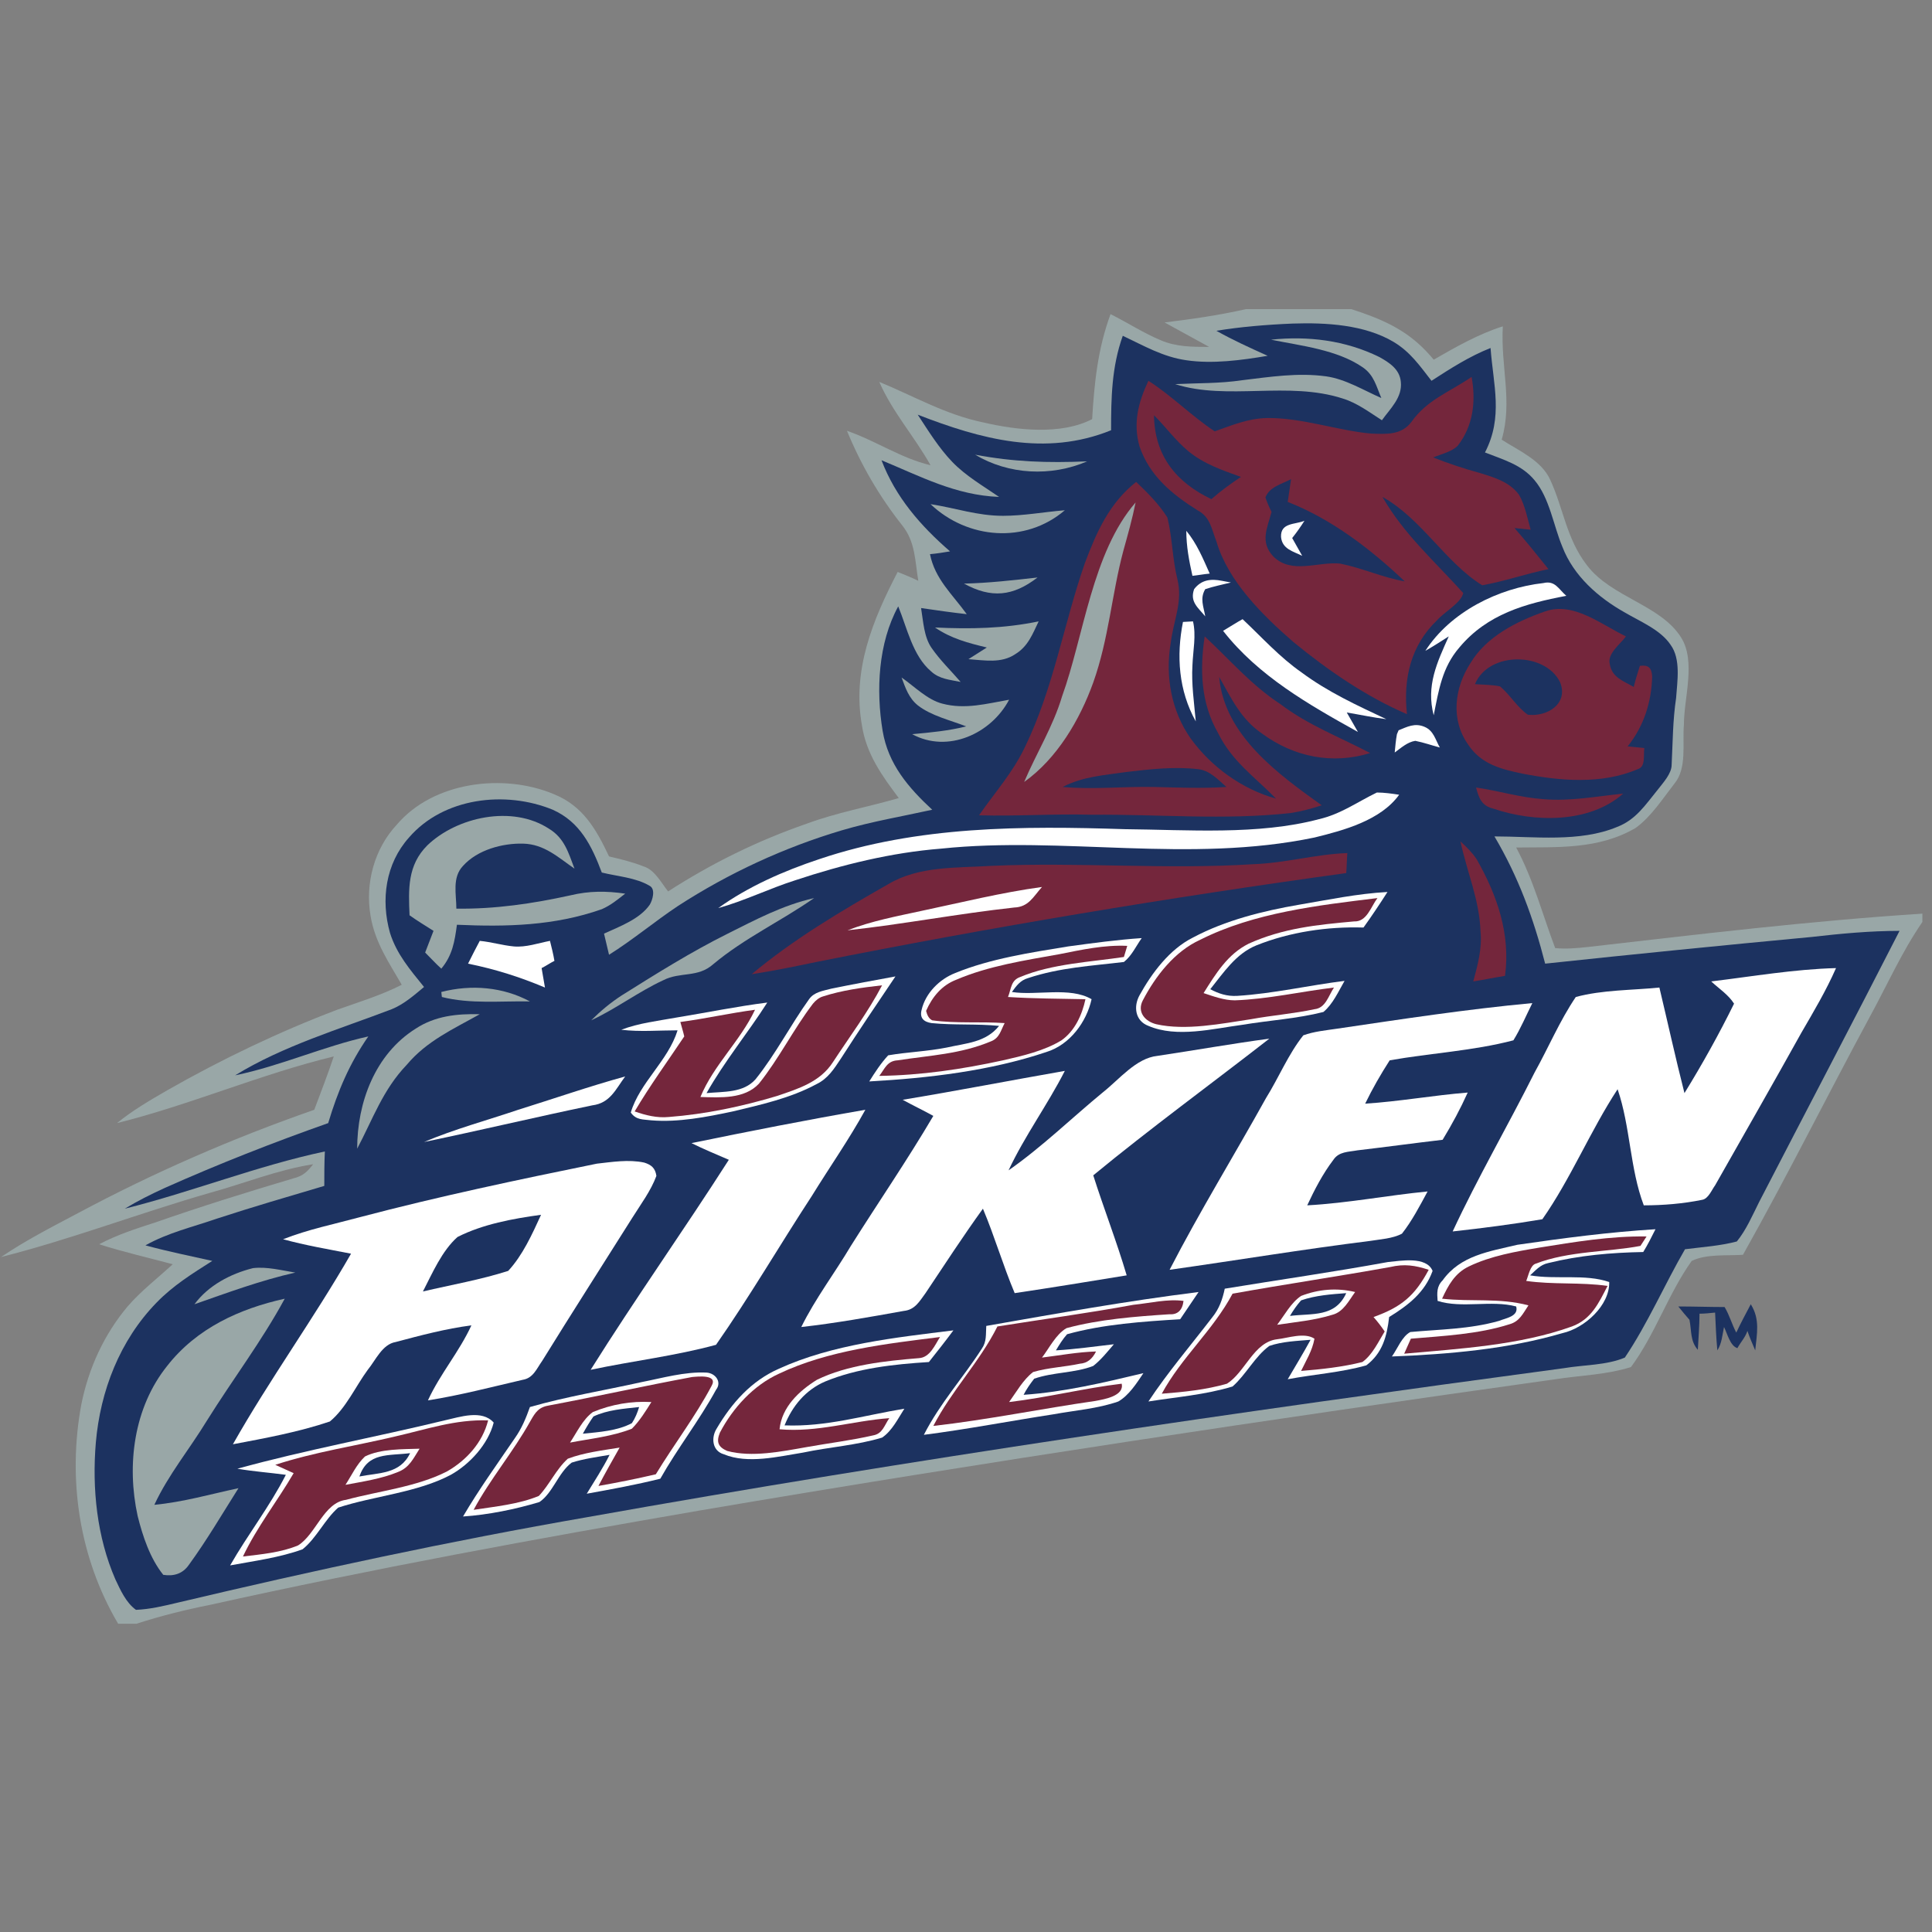 <?xml version="1.0" encoding="UTF-8"?>
<svg width="200px" height="200px" viewBox="0 0 200 200" version="1.1" xmlns="http://www.w3.org/2000/svg" xmlns:xlink="http://www.w3.org/1999/xlink">
    <rect x="0" y="0" width="200" height="200" fill="#808080" stroke="none"/>
    <!-- Generator: Sketch 51.3 (57544) - http://www.bohemiancoding.com/sketch -->
    <title>sc-aiken</title>
    <desc>Created with Sketch.</desc>
    <defs></defs>
    <g id="sc-aiken" stroke="none" stroke-width="1" fill="none" fill-rule="evenodd">
        <g id="sc-aiken_BGL" transform="translate(0, 32)">
            <g id="sc-aiken">
                <path d="M128.978,0 L139.88,0 L140.399,0.173 L140.919,0.345 C144.033,1.438 146.283,2.646 148.417,5.234 C150.725,3.911 153.032,2.588 155.57,1.783 C155.339,6.039 156.608,9.491 155.455,13.517 C157.243,14.667 159.55,15.645 160.473,17.658 C161.857,20.649 162.146,23.755 164.28,26.516 C166.818,29.852 171.894,30.6 174.028,33.993 C175.586,36.467 174.317,40.263 174.317,43.024 C174.144,44.979 174.663,47.51 173.336,49.121 C172.125,50.674 170.914,52.572 169.298,53.722 C165.434,55.965 161.223,55.678 156.954,55.735 C158.743,59.071 159.665,62.637 160.992,66.146 C162.146,66.261 163.299,66.146 164.395,66.031 C175.932,64.708 187.411,63.328 199.005,62.58 L199.005,63.443 C196.871,66.549 195.371,69.942 193.583,73.221 C189.141,81.446 184.988,89.786 180.431,97.896 C178.758,98.011 176.682,97.781 175.124,98.529 C172.702,101.922 171.317,106.179 168.837,109.515 C166.299,110.32 163.588,110.378 160.992,110.78 C131.459,114.922 101.925,119.351 72.507,124.355 C55.491,127.288 38.59,130.394 21.746,134.133 C19.151,134.65 16.613,135.283 14.132,136.088 L12.229,136.088 C8.191,129.244 6.98,121.134 8.422,113.369 C9.172,109.63 10.787,106.121 13.209,103.245 C14.594,101.635 16.324,100.312 17.882,98.874 C15.344,98.184 12.748,97.609 10.268,96.803 C12.113,95.826 14.075,95.193 16.036,94.56 C20.823,92.892 25.611,91.397 30.456,89.959 C31.379,89.729 31.841,89.268 32.418,88.521 C28.726,89.096 25.207,90.534 21.631,91.512 C14.421,93.582 7.383,96.286 0.115,98.126 C2.653,96.401 5.364,95.02 8.076,93.582 C15.92,89.383 24.111,85.817 32.533,82.884 C33.225,81.043 33.917,79.26 34.552,77.362 C26.938,79.203 19.727,82.366 12.113,84.264 C13.728,82.941 15.517,81.906 17.305,80.871 C22.958,77.65 28.841,74.831 34.898,72.531 C37.148,71.725 39.455,71.035 41.589,69.942 C40.262,67.642 38.82,65.571 38.359,62.81 C37.782,59.416 38.763,55.85 41.07,53.377 C44.877,48.891 52.145,48.028 57.337,50.213 C60.336,51.421 61.72,53.837 63.047,56.656 C64.258,56.943 65.47,57.231 66.623,57.691 C67.777,58.036 68.469,59.416 69.161,60.279 C73.718,57.346 78.391,55.045 83.524,53.262 C86.639,52.112 89.869,51.536 93.042,50.616 C91.312,48.315 89.696,46.072 89.235,43.139 C88.197,37.387 90.331,32.21 92.927,27.206 C93.619,27.494 94.369,27.781 95.061,28.126 C94.715,26.056 94.773,24.1 93.388,22.375 C91.023,19.384 89.12,16.105 87.678,12.597 C90.677,13.632 93.215,15.415 96.33,16.163 C94.657,13.172 92.408,10.698 91.023,7.535 C94.657,9.03 97.887,10.928 101.81,11.734 C105.271,12.539 109.828,13.057 113.058,11.389 C113.289,7.592 113.635,4.141 114.961,0.518 C116.692,1.38 118.365,2.473 120.153,3.221 C121.768,3.911 123.383,3.911 125.171,3.911 C123.614,3.048 122.114,2.243 120.557,1.38 C123.383,1.035 126.21,0.633 128.978,0 Z" id="Shape" fill="#99A7A7" fill-rule="nonzero"></path>
                <path d="M133.824,1.495 C137.285,1.38 141.265,1.611 144.264,3.394 C145.995,4.429 146.975,5.867 148.187,7.42 C150.148,6.154 152.109,4.889 154.301,4.026 C154.589,7.88 155.628,11.159 153.724,14.84 C155.628,15.587 157.531,16.105 158.858,17.716 C160.415,19.556 160.819,22.432 161.742,24.618 C162.896,27.609 165.434,29.852 168.202,31.405 C169.76,32.325 171.894,33.188 172.932,34.741 C174.028,36.237 173.625,38.537 173.509,40.263 C173.163,42.564 173.163,44.864 173.048,47.165 C173.048,48.085 172.183,49.006 171.606,49.753 C170.337,51.306 169.356,52.859 167.395,53.607 C163.53,55.218 158.8,54.585 154.705,54.585 C157.185,58.784 158.743,63.04 159.954,67.757 C169.125,66.779 178.355,65.858 187.526,64.996 C190.526,64.651 193.583,64.363 196.64,64.363 C191.852,73.738 186.949,83.056 182.104,92.432 C181.412,93.812 180.777,95.308 179.797,96.516 C178.066,96.976 176.22,97.091 174.432,97.321 C172.298,101.002 170.567,105.028 168.202,108.537 C166.299,109.342 163.934,109.285 161.915,109.63 C128.113,114.174 94.369,119.063 60.855,125.045 C46.608,127.518 32.475,130.567 18.401,133.903 C16.959,134.248 15.517,134.593 14.075,134.65 C13.036,133.903 12.459,132.58 11.94,131.487 C10.037,127.115 9.518,122.111 9.921,117.337 C10.383,111.988 12.402,106.754 16.209,102.843 C17.939,101.06 19.9,99.852 21.977,98.529 C19.67,98.011 17.362,97.551 15.055,96.918 C17.42,95.595 19.958,95.02 22.439,94.157 C26.13,92.95 29.88,91.857 33.571,90.764 C33.571,89.556 33.571,88.406 33.629,87.198 C26.592,88.693 19.843,91.397 12.921,93.122 C14.248,92.317 15.632,91.627 17.016,90.994 C22.554,88.521 28.264,86.277 33.975,84.264 C34.956,80.986 36.167,78.11 38.128,75.291 C33.456,76.327 29.072,78.34 24.342,79.318 C29.303,76.269 35.129,74.544 40.551,72.473 C41.82,71.955 42.858,71.035 43.896,70.172 C42.454,68.389 41.07,66.779 40.378,64.593 C39.397,61.142 39.916,57.403 42.339,54.7 C45.915,50.559 52.318,49.811 57.221,51.824 C60.048,53.089 61.259,55.563 62.297,58.324 C63.912,58.726 65.816,58.841 67.258,59.704 C67.892,60.049 67.546,61.199 67.258,61.66 C66.22,63.155 64.143,63.903 62.528,64.651 C62.701,65.398 62.874,66.089 63.047,66.836 C65.527,65.283 67.777,63.385 70.2,61.775 C75.449,58.381 81.159,55.735 87.158,53.952 C90.273,53.032 93.388,52.514 96.503,51.824 C94.023,49.523 91.946,47.108 91.369,43.656 C90.677,39.458 90.908,34.569 92.984,30.772 C93.907,33.016 94.484,35.891 96.388,37.502 C97.253,38.307 98.349,38.365 99.445,38.595 C98.407,37.387 97.368,36.409 96.445,35.086 C95.638,33.936 95.58,32.325 95.349,30.945 C96.907,31.175 98.522,31.405 100.079,31.578 C98.58,29.507 96.791,27.954 96.272,25.366 C96.964,25.308 97.657,25.193 98.349,25.078 C95.292,22.432 92.696,19.441 91.254,15.645 C95.292,17.313 98.926,19.269 103.425,19.441 C101.752,18.291 99.964,17.255 98.58,15.818 C97.195,14.38 96.099,12.597 95.003,10.928 C101.521,13.459 108.213,15.3 115.019,12.539 C115.019,9.203 115.077,5.982 116.23,2.761 C118.422,3.796 120.384,4.947 122.806,5.292 C125.517,5.694 128.517,5.292 131.228,4.832 C129.44,4.026 127.652,3.221 125.921,2.243 C128.344,1.841 131.055,1.611 133.824,1.495 Z" id="Shape" fill="#1C3260" fill-rule="nonzero"></path>
                <path d="M142.764,4.947 C143.803,5.522 144.899,6.212 145.014,7.535 C145.187,9.145 143.918,10.296 143.053,11.504 C141.784,10.698 140.515,9.721 139.015,9.26 C133.362,7.42 127.075,9.491 121.653,7.765 C123.96,7.65 126.267,7.707 128.575,7.362 C131.459,7.017 134.343,6.557 137.285,6.96 C139.303,7.247 141.149,8.398 142.995,9.203 C142.476,7.995 142.245,6.845 141.092,6.039 C138.438,4.199 134.689,3.796 131.574,3.164 C135.381,2.761 139.246,3.221 142.764,4.947 Z" id="Shape" fill="#99A7A7" fill-rule="nonzero"></path>
                <path d="M152.34,7.017 C152.801,9.548 152.513,12.079 150.898,14.15 C150.263,14.782 149.167,15.012 148.36,15.357 C149.975,15.99 151.532,16.508 153.205,16.968 C154.705,17.428 156.262,17.888 157.243,19.211 C157.877,20.304 158.108,21.627 158.454,22.835 C157.877,22.777 157.358,22.72 156.781,22.662 C157.993,24.043 159.146,25.481 160.3,26.919 C157.993,27.379 155.743,28.184 153.436,28.587 C149.629,26.228 147.148,21.684 143.111,19.441 C145.36,23.352 148.533,26.113 151.475,29.392 C151.244,30.427 149.513,31.347 148.763,32.21 C146.052,34.799 145.245,38.25 145.649,41.931 C141.38,40.09 137.458,37.387 133.881,34.453 C130.709,31.693 127.132,28.184 125.921,24.043 C125.402,22.72 125.287,21.512 123.96,20.822 C121.307,19.154 118.999,17.255 117.961,14.207 C117.269,11.791 117.846,9.606 118.884,7.42 C121.307,8.973 123.325,11.044 125.748,12.654 C127.536,12.021 129.151,11.331 131.113,11.274 C134.747,11.216 138.554,12.597 141.957,12.884 C143.514,12.942 145.072,13.057 146.11,11.676 C147.725,9.375 150.09,8.57 152.34,7.017 Z" id="Shape" fill="#74263C" fill-rule="nonzero"></path>
                <path d="M119.461,10.986 C120.672,12.194 121.71,13.632 123.037,14.725 C124.652,16.048 126.556,16.68 128.459,17.371 C127.421,18.061 126.383,18.808 125.402,19.671 C121.768,17.946 119.518,15.185 119.461,10.986 Z" id="Shape" fill="#1C3260" fill-rule="nonzero"></path>
                <path d="M100.945,15.07 C104.925,15.818 108.443,15.933 112.539,15.76 C108.789,17.371 104.406,17.14 100.945,15.07 Z" id="Shape" fill="#99A7A7" fill-rule="nonzero"></path>
                <path d="M117.615,17.888 C118.768,18.981 119.98,20.189 120.845,21.569 C121.364,23.64 121.364,25.883 121.883,27.954 C122.46,30.312 121.48,32.21 121.191,34.569 C120.614,38.02 121.249,41.586 123.268,44.462 C125.402,47.395 128.575,49.696 132.093,50.674 C129.901,48.43 127.536,46.82 126.094,43.886 C124.306,40.78 124.191,37.329 124.71,33.878 C127.306,36.294 129.555,38.94 132.555,40.896 C135.439,43.081 138.669,44.289 141.842,45.957 C137.919,47.165 133.939,46.36 130.651,43.944 C128.459,42.449 127.479,40.32 126.21,38.077 C126.729,44.117 132.324,48.143 136.823,51.364 C135.785,51.709 134.689,51.997 133.593,52.169 C126.671,52.917 120.037,52.284 113.058,52.342 C109.135,52.227 105.271,52.514 101.348,52.399 C103.021,49.983 104.809,48.028 106.078,45.382 C109.078,39.227 110.116,32.555 112.308,26.286 C113.519,23.065 114.846,20.074 117.615,17.888 Z" id="Shape" fill="#74263C" fill-rule="nonzero"></path>
                <path d="M133.651,17.601 C133.535,18.406 133.42,19.211 133.304,19.959 C137.861,21.742 141.899,24.848 145.418,28.184 C143.111,27.781 141.034,26.804 138.727,26.343 C136.419,26.113 133.708,27.494 131.805,25.596 C130.42,24.1 131.17,22.72 131.632,20.994 C131.401,20.534 131.17,20.016 130.997,19.499 C131.401,18.406 132.67,18.118 133.651,17.601 Z" id="Shape" fill="#1C3260" fill-rule="nonzero"></path>
                <path d="M96.33,20.189 C98.926,20.592 101.175,21.397 103.829,21.397 C105.963,21.397 108.097,20.994 110.231,20.822 C106.136,24.33 100.137,23.813 96.33,20.189 Z" id="Shape" fill="#99A7A7" fill-rule="nonzero"></path>
                <path d="M117.557,20.016 C117.211,21.742 116.75,23.352 116.288,25.02 C115.077,29.564 114.788,34.108 113.173,38.652 C111.789,42.506 109.424,46.532 106.021,48.948 C107.29,45.957 109.02,43.196 109.943,40.09 C112.193,33.878 113.058,25.193 117.557,20.016 Z" id="Shape" fill="#99A7A7" fill-rule="nonzero"></path>
                <path d="M135.035,21.914 C134.631,22.547 134.227,23.122 133.766,23.698 C134.112,24.33 134.458,24.905 134.804,25.538 C133.881,25.078 132.728,24.848 132.612,23.583 C132.555,22.087 134.054,22.317 135.035,21.914 Z" id="Shape" fill="#FFFFFF" fill-rule="nonzero"></path>
                <path d="M122.806,22.95 C123.902,24.273 124.537,25.826 125.229,27.379 C124.594,27.436 124.018,27.551 123.441,27.609 C123.095,26.056 122.806,24.56 122.806,22.95 Z" id="Shape" fill="#FFFFFF" fill-rule="nonzero"></path>
                <path d="M107.405,27.781 C104.867,29.737 102.617,29.967 99.791,28.414 C102.329,28.357 104.867,28.069 107.405,27.781 Z" id="Shape" fill="#99A7A7" fill-rule="nonzero"></path>
                <path d="M126.498,28.126 C126.786,28.184 127.132,28.241 127.421,28.299 C126.498,28.529 125.633,28.702 124.767,28.989 C124.191,29.967 124.594,30.772 124.767,31.808 C124.018,30.887 123.152,30.312 123.614,28.989 C124.364,28.011 125.344,27.896 126.498,28.126 Z" id="Shape" fill="#FFFFFF" fill-rule="nonzero"></path>
                <path d="M159.781,28.357 C160.992,28.069 161.338,28.989 162.146,29.679 C157.877,30.485 153.955,31.578 151.071,35.029 C149.283,37.099 148.936,39.458 148.417,42.046 C147.61,38.997 148.763,36.582 149.975,33.878 C149.167,34.396 148.36,34.914 147.552,35.374 C150.148,31.347 155.109,28.874 159.781,28.357 Z" id="Shape" fill="#FFFFFF" fill-rule="nonzero"></path>
                <path d="M159.954,31.29 C162.896,30.255 165.78,32.67 168.318,33.878 C167.741,34.684 166.357,35.661 166.645,36.754 C166.876,38.135 168.029,38.48 169.125,39.112 C169.298,38.365 169.529,37.674 169.76,36.927 C170.683,36.812 170.971,37.157 171.029,38.02 C170.971,40.665 170.164,43.196 168.491,45.267 C169.068,45.324 169.645,45.382 170.221,45.439 C170.106,46.13 170.394,47.395 169.529,47.625 C165.78,49.236 161.454,48.833 157.589,48.085 C155.397,47.625 153.32,47.108 151.994,45.094 C150.148,42.506 150.552,39.227 152.224,36.639 C153.839,33.936 156.954,32.325 159.954,31.29 Z" id="Shape" fill="#74263C" fill-rule="nonzero"></path>
                <path d="M107.52,32.325 C106.886,33.648 106.424,34.914 105.098,35.719 C103.656,36.697 101.925,36.352 100.252,36.237 C100.887,35.834 101.521,35.431 102.156,35.029 C100.252,34.569 98.464,34.108 96.791,32.958 C100.483,33.131 103.886,33.073 107.52,32.325 Z" id="Shape" fill="#99A7A7" fill-rule="nonzero"></path>
                <path d="M122.46,32.383 L123.498,32.325 C123.845,33.763 123.498,35.374 123.441,36.869 C123.325,38.825 123.614,40.723 123.787,42.679 C121.999,39.458 121.768,35.891 122.46,32.383 Z" id="Shape" fill="#FFFFFF" fill-rule="nonzero"></path>
                <path d="M128.632,32.095 C130.651,33.993 132.439,36.006 134.747,37.617 C137.458,39.63 140.457,41.011 143.514,42.449 C142.13,42.276 140.803,41.988 139.419,41.758 C139.823,42.449 140.169,43.081 140.572,43.771 C135.496,40.953 130.247,37.962 126.613,33.303 C127.306,32.9 127.998,32.44 128.632,32.095 Z" id="Shape" fill="#FFFFFF" fill-rule="nonzero"></path>
                <path d="M161.511,38.652 C162.377,40.896 160.127,42.218 158.166,41.988 C157.07,41.241 156.32,39.918 155.282,39.055 C154.474,38.882 153.551,38.882 152.686,38.825 C154.128,35.374 160.012,35.489 161.511,38.652 Z" id="Shape" fill="#1C3260" fill-rule="nonzero"></path>
                <path d="M93.33,38.135 C94.657,39.055 95.984,40.435 97.541,40.838 C99.906,41.471 102.156,40.838 104.463,40.435 C102.617,43.944 98.118,46.015 94.426,44.002 C96.33,43.829 98.176,43.656 100.022,43.196 C98.407,42.564 96.388,42.103 95.003,41.011 C94.08,40.263 93.734,39.227 93.33,38.135 Z" id="Shape" fill="#99A7A7" fill-rule="nonzero"></path>
                <path d="M147.494,43.254 C148.417,43.656 148.59,44.577 149.052,45.382 C148.187,45.152 147.379,44.864 146.514,44.692 C145.706,44.807 145.014,45.439 144.38,45.9 C144.437,45.267 144.495,44.634 144.61,44.002 L144.783,43.599 C145.649,43.254 146.456,42.794 147.494,43.254 Z" id="Shape" fill="#FFFFFF" fill-rule="nonzero"></path>
                <path d="M116.634,47.913 C119.057,47.625 121.595,47.338 124.018,47.625 C125.229,47.74 126.094,48.718 126.959,49.466 C124.421,49.638 121.883,49.523 119.403,49.466 C116.23,49.408 113.116,49.753 110.001,49.466 C112.135,48.373 114.269,48.258 116.634,47.913 Z" id="Shape" fill="#1C3260" fill-rule="nonzero"></path>
                <path d="M152.801,49.523 C155.166,49.868 157.358,50.559 159.781,50.731 C162.607,50.961 165.203,50.444 168.029,50.156 C164.511,53.262 158.8,53.147 154.589,51.709 C153.378,51.421 153.09,50.616 152.801,49.523 Z" id="Shape" fill="#74263C" fill-rule="nonzero"></path>
                <path d="M142.534,50.041 C143.284,50.041 144.091,50.156 144.841,50.271 C142.937,52.917 139.13,53.952 136.073,54.7 C123.095,57.403 110.058,54.527 97.426,55.85 C92.292,56.253 87.158,57.518 82.313,59.129 C79.602,59.992 77.064,61.257 74.353,62.005 C77.468,59.762 81.159,58.151 84.793,56.943 C95.003,53.492 105.848,53.492 116.461,53.837 C122.922,53.895 130.247,54.47 136.535,52.802 C138.784,52.284 140.515,51.019 142.534,50.041 Z" id="Shape" fill="#FFFFFF" fill-rule="nonzero"></path>
                <path d="M56.817,53.78 C58.432,54.757 58.836,56.253 59.471,57.921 C57.798,56.771 56.356,55.39 54.164,55.333 C52.03,55.275 49.434,55.965 47.934,57.633 C46.781,58.841 47.242,60.567 47.242,62.062 C51.222,62.12 55.145,61.545 59.067,60.682 C60.971,60.222 62.759,60.222 64.72,60.509 C63.912,61.142 63.22,61.717 62.297,62.12 C57.394,63.845 52.433,63.96 47.3,63.73 C47.069,65.456 46.838,66.894 45.685,68.274 C45.108,67.757 44.589,67.181 44.012,66.606 C44.3,65.858 44.589,65.111 44.877,64.363 C44.07,63.845 43.204,63.328 42.397,62.752 C42.281,60.049 42.166,57.576 44.243,55.505 C47.3,52.572 53.01,51.306 56.817,53.78 Z" id="Shape" fill="#99A7A7" fill-rule="nonzero"></path>
                <path d="M151.186,55.103 C151.821,55.678 152.397,56.253 152.859,56.943 C154.993,60.682 156.378,64.708 155.801,69.022 C154.705,69.195 153.609,69.425 152.513,69.597 C152.974,67.872 153.436,66.204 153.263,64.421 C153.147,61.142 151.878,58.324 151.186,55.103 Z" id="Shape" fill="#74263C" fill-rule="nonzero"></path>
                <path d="M139.477,56.31 C139.419,57.001 139.419,57.691 139.361,58.381 C121.018,60.912 102.675,63.96 84.505,67.584 C82.313,68.044 80.063,68.504 77.814,68.849 C82.14,65.226 87.101,62.292 91.946,59.531 C95.119,57.633 98.983,57.863 102.617,57.633 C111.674,57.231 120.73,58.036 129.728,57.461 C133.074,57.346 136.189,56.425 139.477,56.31 Z" id="Shape" fill="#74263C" fill-rule="nonzero"></path>
                <path d="M107.866,59.819 C106.944,60.854 106.482,61.89 104.982,61.947 C99.214,62.58 93.503,63.673 87.735,64.305 C90.273,63.328 92.754,62.868 95.407,62.292 C99.502,61.43 103.656,60.394 107.866,59.819 Z" id="Shape" fill="#FFFFFF" fill-rule="nonzero"></path>
                <path d="M143.63,60.337 C142.822,61.602 142.015,62.81 141.149,64.018 C137.4,63.903 133.535,64.478 130.074,65.858 C127.94,66.721 126.671,68.677 125.287,70.402 C126.152,70.863 127.017,71.15 128.055,71.093 C131.805,70.863 135.496,70 139.188,69.54 C138.554,70.632 137.977,71.955 136.996,72.761 C134.285,73.451 131.401,73.623 128.632,74.084 C125.575,74.486 121.826,75.464 118.884,74.199 C117.499,73.681 117.326,72.185 117.961,71.035 C119.23,68.734 121.076,66.261 123.498,65.053 C126.844,63.27 130.766,62.292 134.458,61.66 C137.515,61.142 140.515,60.509 143.63,60.337 Z" id="Shape" fill="#FFFFFF" fill-rule="nonzero"></path>
                <path d="M84.274,60.969 C80.813,63.385 77.064,65.111 73.834,67.814 C72.219,69.252 70.43,68.562 68.642,69.482 C66.047,70.69 63.797,72.416 61.201,73.623 C62.182,72.646 63.22,71.783 64.374,71.035 C67.95,68.792 71.526,66.549 75.333,64.651 C78.218,63.213 80.986,61.717 84.274,60.969 Z" id="Shape" fill="#99A7A7" fill-rule="nonzero"></path>
                <path d="M142.591,60.969 C141.899,61.89 141.495,63.443 140.169,63.385 C136.362,63.73 132.843,64.075 129.267,65.686 C127.075,66.779 125.863,68.792 124.594,70.805 C125.633,71.15 126.729,71.553 127.825,71.553 C131.228,71.438 134.747,70.632 138.092,70.23 C137.515,71.093 137.227,72.358 136.073,72.473 C133.939,72.933 131.689,73.106 129.497,73.508 C126.44,73.969 122.749,74.716 119.691,74.026 C118.538,73.738 117.673,72.761 118.307,71.553 C119.634,69.022 121.595,66.491 124.248,65.283 C129.844,62.465 136.477,61.717 142.591,60.969 Z" id="Shape" fill="#74263C" fill-rule="nonzero"></path>
                <path d="M118.192,65.111 C117.615,65.916 117.153,66.951 116.346,67.584 C113,67.987 109.712,68.159 106.424,69.252 C105.617,69.482 105.213,70.057 104.752,70.69 C107.29,71.093 110.751,70.115 113,71.438 C112.481,73.796 110.751,76.154 108.328,76.902 C102.502,78.858 96.157,79.605 89.985,79.95 C90.562,79.03 91.196,78.052 91.946,77.247 C93.965,76.902 95.984,76.844 98.003,76.442 C100.022,75.982 102.041,75.924 103.425,74.199 C101.118,73.969 98.753,74.141 96.445,73.911 C95.638,73.796 95.176,73.393 95.407,72.531 C95.811,70.805 97.253,69.367 98.868,68.734 C102.502,67.239 106.713,66.606 110.578,65.974 C113.116,65.628 115.654,65.283 118.192,65.111 Z" id="Shape" fill="#FFFFFF" fill-rule="nonzero"></path>
                <path d="M49.665,65.398 C50.876,65.513 51.972,65.858 53.183,65.974 C54.452,66.089 55.721,65.628 56.933,65.398 C57.106,66.089 57.279,66.779 57.394,67.469 C56.933,67.699 56.529,67.987 56.067,68.217 C56.183,68.907 56.298,69.54 56.414,70.23 C53.818,69.137 51.28,68.332 48.453,67.757 C48.857,66.951 49.261,66.146 49.665,65.398 Z" id="Shape" fill="#FFFFFF" fill-rule="nonzero"></path>
                <path d="M116.692,65.916 L116.346,67.066 C112.943,67.584 108.905,67.757 105.617,69.137 C104.636,69.482 104.694,70.345 104.348,71.208 C107.001,71.38 109.712,71.38 112.366,71.438 C112.02,73.048 111.27,74.716 109.885,75.694 C108.097,76.787 105.848,77.305 103.829,77.765 C99.618,78.685 95.349,79.318 91.023,79.375 C91.6,78.628 91.831,77.822 92.927,77.765 C96.272,77.247 99.387,77.132 102.56,75.809 C103.483,75.464 103.598,74.659 104.002,73.911 C101.521,73.738 98.983,73.969 96.503,73.623 C96.157,73.451 95.984,73.106 95.868,72.646 C96.503,71.208 97.484,70 98.983,69.425 C102.329,67.987 106.136,67.411 109.655,66.779 C111.962,66.319 114.327,65.801 116.692,65.916 Z" id="Shape" fill="#74263C" fill-rule="nonzero"></path>
                <path d="M190.064,68.217 C189.026,70.575 187.757,72.703 186.488,74.889 C183.546,80.181 180.547,85.415 177.547,90.706 C177.201,91.167 176.855,92.087 176.22,92.202 C174.259,92.604 172.183,92.777 170.164,92.777 C168.722,88.981 168.779,84.609 167.453,80.756 C164.626,85.07 162.607,90.016 159.665,94.215 C156.608,94.733 153.493,95.135 150.379,95.48 C152.974,89.901 156.089,84.552 158.858,79.03 C160.3,76.442 161.454,73.681 163.126,71.208 C165.895,70.46 168.952,70.517 171.779,70.23 C172.644,73.854 173.452,77.535 174.375,81.158 C176.22,78.167 177.951,75.061 179.508,71.898 C178.931,70.978 177.951,70.345 177.143,69.597 C181.412,69.079 185.738,68.332 190.064,68.217 Z" id="Shape" fill="#FFFFFF" fill-rule="nonzero"></path>
                <path d="M92.696,69.079 C90.792,71.898 88.889,74.716 87.043,77.592 C86.351,78.628 85.716,79.663 84.505,80.238 C81.852,81.676 78.737,82.366 75.853,83.056 C73.142,83.632 70.2,84.207 67.431,83.977 C66.566,83.862 65.874,83.977 65.297,83.171 C66.22,80.065 69.161,77.822 70.142,74.659 C68.181,74.659 66.277,74.831 64.316,74.601 C66.104,73.911 68.123,73.681 70.027,73.336 C73.199,72.818 76.256,72.185 79.429,71.783 C77.41,74.946 74.987,77.88 73.142,81.158 C74.93,80.986 76.949,81.158 78.218,79.72 C80.294,77.132 81.852,74.084 83.755,71.438 C84.274,70.69 85.197,70.575 86.062,70.345 C88.312,69.885 90.504,69.482 92.696,69.079 Z" id="Shape" fill="#FFFFFF" fill-rule="nonzero"></path>
                <path d="M54.856,71.668 C51.857,71.61 48.684,71.955 45.742,71.208 L45.685,70.69 C48.799,69.885 52.087,70.172 54.856,71.668 Z" id="Shape" fill="#99A7A7" fill-rule="nonzero"></path>
                <path d="M91.312,70 C89.869,72.761 87.966,75.291 86.235,77.937 C84.909,80.008 82.659,80.698 80.467,81.446 C76.833,82.539 73.026,83.344 69.219,83.632 C68.008,83.747 66.854,83.459 65.7,83.056 C67.258,80.411 69.104,77.88 70.834,75.291 C70.719,74.774 70.546,74.256 70.43,73.796 C73.026,73.451 75.564,72.876 78.16,72.531 C76.602,75.809 73.891,78.225 72.507,81.561 C74.584,81.618 77.064,81.791 78.564,80.181 C80.64,77.592 82.14,74.544 84.159,71.898 C84.447,71.553 84.793,71.265 85.197,71.15 C87.158,70.517 89.235,70.23 91.312,70 Z" id="Shape" fill="#74263C" fill-rule="nonzero"></path>
                <path d="M158.627,71.84 C157.993,73.106 157.416,74.486 156.666,75.694 C152.513,76.787 148.071,77.017 143.86,77.765 C142.937,79.203 142.072,80.698 141.322,82.251 C144.899,82.021 148.36,81.388 151.936,81.101 C151.186,82.769 150.321,84.379 149.34,85.99 C146.398,86.335 143.457,86.738 140.515,87.083 C139.592,87.255 138.611,87.198 138.034,88.061 C136.938,89.498 136.073,91.167 135.323,92.777 C139.534,92.547 143.63,91.742 147.783,91.339 C146.975,92.835 146.168,94.388 145.129,95.71 C144.149,96.228 142.88,96.286 141.842,96.458 C134.92,97.321 127.998,98.471 121.076,99.449 C124.191,93.41 127.767,87.6 131.055,81.676 C132.382,79.548 133.362,77.132 134.92,75.176 C136.016,74.774 137.285,74.659 138.438,74.486 C145.072,73.508 151.821,72.473 158.627,71.84 Z" id="Shape" fill="#FFFFFF" fill-rule="nonzero"></path>
                <path d="M49.665,72.991 C46.896,74.544 44.185,75.752 42.108,78.225 C39.628,80.813 38.59,83.862 36.975,86.91 C36.975,82.136 38.82,77.132 43.031,74.486 C45.05,73.163 47.3,72.933 49.665,72.991 Z" id="Shape" fill="#99A7A7" fill-rule="nonzero"></path>
                <path d="M131.401,75.522 C125.344,80.238 119.115,84.782 113.173,89.671 C114.269,93.122 115.596,96.516 116.634,100.024 C112.769,100.657 108.905,101.29 105.04,101.865 C103.829,98.989 102.963,95.998 101.752,93.122 C99.676,95.998 97.772,98.932 95.811,101.865 C95.176,102.728 94.715,103.59 93.561,103.706 C90.043,104.338 86.524,104.971 82.948,105.374 C84.39,102.44 86.409,99.794 88.081,96.976 C90.908,92.489 93.907,88.118 96.618,83.517 C95.58,82.941 94.484,82.424 93.446,81.849 C99.041,80.928 104.636,79.835 110.231,78.858 C108.443,82.366 106.078,85.587 104.406,89.153 C107.866,86.738 110.924,83.747 114.212,81.043 C115.884,79.72 117.615,77.535 119.807,77.305 C123.671,76.729 127.536,76.039 131.401,75.522 Z" id="Shape" fill="#FFFFFF" fill-rule="nonzero"></path>
                <path d="M64.72,79.433 C63.739,80.756 63.162,82.194 61.317,82.424 C55.491,83.632 49.722,85.012 43.896,86.22 C47.011,84.897 50.415,83.977 53.645,82.884 C57.337,81.734 60.971,80.468 64.72,79.433 Z" id="Shape" fill="#FFFFFF" fill-rule="nonzero"></path>
                <path d="M89.581,82.884 C87.908,85.932 85.889,88.808 84.044,91.799 C80.698,96.918 77.583,102.268 74.122,107.214 C69.911,108.365 65.47,108.882 61.144,109.802 C65.758,102.44 70.777,95.365 75.449,88.061 C74.122,87.485 72.853,86.968 71.584,86.335 C77.468,85.127 83.582,83.919 89.581,82.884 Z" id="Shape" fill="#FFFFFF" fill-rule="nonzero"></path>
                <path d="M66.681,88.348 C67.431,88.578 67.835,88.923 67.95,89.729 C67.373,91.282 66.335,92.662 65.47,94.042 C62.355,98.989 59.182,103.936 56.125,108.882 C55.548,109.687 55.202,110.665 54.106,110.838 C50.876,111.586 47.588,112.448 44.3,112.966 C45.569,110.205 47.53,107.962 48.799,105.201 C46.146,105.546 43.55,106.236 40.955,106.927 C39.57,107.157 38.878,108.825 38.071,109.802 C36.801,111.528 35.821,113.771 34.148,115.152 C30.918,116.245 27.457,116.877 24.111,117.51 C27.918,110.78 32.475,104.511 36.34,97.781 C33.975,97.321 31.61,96.918 29.303,96.286 C31.956,95.25 34.552,94.733 37.321,93.985 C45.396,91.857 53.587,90.131 61.778,88.463 C63.335,88.291 65.066,88.003 66.681,88.348 Z" id="Shape" fill="#FFFFFF" fill-rule="nonzero"></path>
                <path d="M56.01,93.755 C55.087,95.768 54.106,97.954 52.607,99.564 C49.722,100.484 46.723,101.002 43.781,101.692 C44.762,99.794 45.742,97.494 47.357,96.056 C49.953,94.733 53.068,94.157 56.01,93.755 Z" id="Shape" fill="#1C3260" fill-rule="nonzero"></path>
                <path d="M171.375,95.25 C170.971,96.056 170.567,96.861 170.106,97.609 C166.818,97.666 163.472,97.954 160.242,98.759 C159.435,98.932 158.973,99.507 158.396,100.024 C161.05,100.484 164.107,99.852 166.587,100.715 C166.645,103.13 164.049,105.489 161.742,106.006 C156.031,107.674 149.975,108.192 144.091,108.422 C144.668,107.617 145.129,106.351 145.995,105.891 C149.11,105.604 152.109,105.604 155.166,104.741 C155.858,104.453 157.243,104.281 156.954,103.245 C154.359,102.555 151.359,103.475 148.821,102.67 C148.763,101.865 148.706,101.175 149.34,100.542 C151.186,97.954 154.186,97.551 157.07,96.861 C161.8,96.171 166.645,95.538 171.375,95.25 Z" id="Shape" fill="#FFFFFF" fill-rule="nonzero"></path>
                <path d="M170.452,95.998 L169.818,96.976 C166.53,97.609 162.377,97.494 158.973,98.816 C158.396,98.989 158.223,100.082 157.993,100.6 C160.761,101.002 163.588,100.715 166.414,101.117 C165.491,102.9 164.742,104.568 162.723,105.316 C157.3,107.272 151.071,107.617 145.36,108.134 C145.591,107.617 145.822,107.099 146.052,106.581 C149.398,106.294 153.032,106.121 156.262,105.086 C157.3,104.798 157.647,103.993 158.223,103.13 C155.166,102.325 152.34,102.785 149.283,102.44 C149.917,101.06 150.609,99.794 152.051,99.104 C154.301,98.011 156.954,97.551 159.377,97.148 C162.953,96.573 166.703,95.941 170.452,95.998 Z" id="Shape" fill="#74263C" fill-rule="nonzero"></path>
                <path d="M143.687,98.644 C144.956,98.529 147.667,98.011 148.302,99.564 C147.494,101.807 145.764,103.13 143.803,104.338 C143.572,106.351 143.111,108.077 141.438,109.342 C138.784,110.09 136.016,110.263 133.304,110.78 C134.112,109.4 134.92,108.077 135.669,106.696 C134.285,106.812 132.728,106.869 131.401,107.329 C129.901,108.422 128.978,110.32 127.594,111.528 C124.767,112.391 121.768,112.621 118.884,113.081 C120.903,110.033 123.268,107.272 125.517,104.338 C126.21,103.475 126.556,102.498 126.786,101.405 C132.382,100.484 138.034,99.679 143.687,98.644 Z" id="Shape" fill="#FFFFFF" fill-rule="nonzero"></path>
                <path d="M26.188,99.277 C27.63,99.104 29.13,99.507 30.572,99.737 C26.995,100.542 23.592,101.807 20.131,103.015 C21.573,101.06 23.881,99.852 26.188,99.277 Z" id="Shape" fill="#99A7A7" fill-rule="nonzero"></path>
                <path d="M147.898,99.449 C146.456,102.153 145.072,103.303 142.188,104.338 C142.591,104.798 142.995,105.316 143.341,105.834 C142.707,106.869 142.072,108.249 141.034,108.997 C138.957,109.515 136.823,109.745 134.689,109.918 C135.208,108.825 135.843,107.847 136.073,106.581 C135.035,105.891 133.304,106.524 132.209,106.639 C129.786,106.927 128.921,110.033 127.017,111.24 C124.825,111.873 122.518,112.103 120.268,112.276 C122.287,108.537 125.575,105.719 127.594,101.922 C133.016,100.945 138.496,100.139 143.918,99.162 C145.36,98.816 146.514,98.989 147.898,99.449 Z" id="Shape" fill="#74263C" fill-rule="nonzero"></path>
                <path d="M140.284,101.75 C139.65,102.613 139.073,103.821 137.919,104.108 C136.073,104.683 134.112,104.856 132.209,105.143 C132.958,104.166 133.651,102.843 134.689,102.153 C136.477,101.462 138.381,101.29 140.284,101.75 Z" id="Shape" fill="#FFFFFF" fill-rule="nonzero"></path>
                <path d="M124.075,101.75 C123.441,102.67 122.806,103.648 122.172,104.568 C118.365,104.798 114.154,105.086 110.462,106.121 C110.001,106.639 109.655,107.214 109.309,107.789 C111.327,107.674 113.289,107.387 115.308,107.157 C114.615,107.962 113.981,108.767 113.173,109.4 C111.27,110.148 109.02,110.033 107.059,110.723 C106.655,111.24 106.251,111.816 105.963,112.391 C110.174,112.103 114.269,111.125 118.365,110.148 C117.673,111.183 116.865,112.448 115.769,113.081 C113.635,113.829 111.27,114.001 109.078,114.404 C104.579,115.094 100.137,115.957 95.638,116.532 C97.311,113.254 99.676,110.665 101.637,107.617 C102.156,106.869 102.041,106.121 102.098,105.259 C109.309,103.993 116.692,102.67 124.075,101.75 Z" id="Shape" fill="#FFFFFF" fill-rule="nonzero"></path>
                <path d="M139.361,101.865 C138.208,104.396 135.843,103.936 133.535,104.223 C133.881,103.648 134.227,103.13 134.689,102.613 C136.189,102.095 137.804,101.98 139.361,101.865 Z" id="Shape" fill="#1C3260" fill-rule="nonzero"></path>
                <path d="M29.476,102.44 C27.111,106.812 24.054,110.838 21.4,115.094 C19.612,118.028 17.42,120.673 15.978,123.779 C18.978,123.492 21.746,122.687 24.688,122.054 C23.015,124.7 21.4,127.461 19.554,129.991 C18.92,130.912 17.997,131.199 16.901,131.027 C15.517,129.301 14.767,127 14.248,124.93 C13.094,119.638 13.844,113.714 17.305,109.4 C20.362,105.489 24.804,103.475 29.476,102.44 Z" id="Shape" fill="#99A7A7" fill-rule="nonzero"></path>
                <path d="M122.518,102.67 C122.402,103.648 121.883,104.108 121.076,104.051 C117.557,104.281 113.808,104.568 110.404,105.489 C109.309,106.121 108.616,107.559 107.866,108.537 C109.712,108.307 111.558,107.962 113.462,107.904 C113.058,108.71 112.539,109.112 111.789,109.17 C110.174,109.515 108.501,109.572 106.944,110.033 C105.905,110.838 105.213,112.103 104.463,113.139 C108.386,112.678 112.25,111.701 116.115,111.24 C116.403,112.506 114.327,112.851 113.404,113.023 C107.809,113.829 102.214,114.979 96.618,115.612 C98.522,111.931 101.406,108.997 103.252,105.316 C107.924,104.568 112.654,103.936 117.326,103.073 C119.057,102.9 120.845,102.44 122.518,102.67 Z" id="Shape" fill="#74263C" fill-rule="nonzero"></path>
                <path d="M173.74,103.245 C175.355,103.245 176.97,103.303 178.528,103.303 C179.047,104.166 179.278,105.086 179.739,105.949 C180.2,104.971 180.72,103.993 181.239,103.015 C182.219,104.568 181.873,106.064 181.7,107.789 C181.412,107.099 181.123,106.466 180.893,105.776 C180.662,106.466 180.2,106.927 179.854,107.559 C179.104,107.329 178.816,106.064 178.47,105.374 C178.297,106.179 178.239,107.099 177.778,107.789 C177.662,106.524 177.605,105.201 177.547,103.878 C176.97,103.936 176.451,103.993 175.932,103.993 C175.932,105.259 175.817,106.524 175.759,107.732 C174.951,106.812 175.124,105.776 174.894,104.626 C174.548,104.223 174.144,103.763 173.74,103.245 Z" id="Shape" fill="#1C3260" fill-rule="nonzero"></path>
                <path d="M98.695,105.719 C97.887,106.812 97.022,107.904 96.157,108.997 C92.523,109.227 88.774,109.63 85.428,111.01 C83.409,111.873 82.025,113.541 81.217,115.554 C85.543,115.727 89.408,114.519 93.619,113.829 C92.984,114.807 92.35,116.129 91.312,116.82 C88.658,117.625 85.832,117.798 83.121,118.373 C80.583,118.775 77.41,119.581 74.93,118.545 C73.718,118.2 73.603,116.82 74.18,115.899 C75.737,113.254 77.756,110.953 80.64,109.687 C86.178,107.157 92.696,106.466 98.695,105.719 Z" id="Shape" fill="#FFFFFF" fill-rule="nonzero"></path>
                <path d="M97.311,106.409 C96.791,107.214 96.272,108.537 95.119,108.595 C91.658,108.882 87.735,109.285 84.563,110.838 C82.717,111.988 80.929,113.656 80.698,115.957 C84.62,116.302 88.197,115.094 92.061,114.807 C91.542,115.554 91.369,116.417 90.389,116.59 C88.139,117.107 85.774,117.395 83.524,117.798 C80.929,118.258 77.814,118.89 75.276,118.2 C74.353,117.798 74.122,117.28 74.526,116.302 C75.853,113.771 77.987,111.413 80.64,110.205 C85.716,107.789 91.773,107.099 97.311,106.409 Z" id="Shape" fill="#74263C" fill-rule="nonzero"></path>
                <path d="M73.142,110.09 C74.064,110.148 74.757,111.068 74.122,111.873 C72.392,115.037 70.142,117.913 68.354,121.076 C65.816,121.709 63.278,122.169 60.74,122.629 C61.547,121.306 62.413,119.983 63.105,118.603 C61.778,118.833 60.451,119.005 59.182,119.408 C57.798,120.443 57.221,122.572 55.837,123.492 C53.356,124.24 50.53,124.815 47.934,124.987 C49.549,122.226 51.453,119.581 53.299,116.877 C53.991,115.899 54.452,114.807 54.856,113.656 C58.663,112.563 62.586,111.931 66.45,111.068 C68.527,110.665 70.892,109.975 73.142,110.09 Z" id="Shape" fill="#FFFFFF" fill-rule="nonzero"></path>
                <path d="M71.642,110.55 C72.276,110.493 74.353,110.263 73.661,111.47 C71.988,114.634 69.738,117.567 67.892,120.616 C65.931,121.076 63.912,121.479 61.951,121.824 C62.643,120.501 63.393,119.178 64.143,117.855 C62.355,118.143 60.451,118.373 58.779,119.005 C57.567,120.098 56.875,121.709 55.779,122.859 C53.703,123.722 51.28,123.952 49.03,124.297 C50.761,121.076 53.126,118.315 54.914,115.094 C55.433,114.174 55.779,113.656 56.875,113.484 C61.778,112.563 66.681,111.47 71.642,110.55 Z" id="Shape" fill="#74263C" fill-rule="nonzero"></path>
                <path d="M67.431,113.139 C66.854,114.059 66.22,115.094 65.412,115.899 C63.393,116.705 61.086,116.935 59.009,117.337 C59.701,116.302 60.336,114.922 61.374,114.174 C63.335,113.369 65.354,113.023 67.431,113.139 Z" id="Shape" fill="#FFFFFF" fill-rule="nonzero"></path>
                <path d="M66.162,113.656 C65.989,114.231 65.758,114.807 65.412,115.324 C63.912,116.129 62.009,116.245 60.336,116.417 C60.682,115.784 61.028,115.209 61.432,114.634 C62.874,113.944 64.605,113.829 66.162,113.656 Z" id="Shape" fill="#1C3260" fill-rule="nonzero"></path>
                <path d="M51.107,115.267 C50.53,117.51 48.626,119.581 46.665,120.673 C43.204,122.514 38.705,122.859 35.013,124.067 C33.629,125.275 32.764,127.231 31.322,128.381 C28.957,129.244 26.303,129.589 23.823,130.049 C25.669,126.828 27.918,123.952 29.591,120.673 C27.918,120.443 26.246,120.328 24.573,120.041 C31.668,118.085 38.936,116.762 46.031,115.037 C47.588,114.692 49.895,113.886 51.107,115.267 Z" id="Shape" fill="#FFFFFF" fill-rule="nonzero"></path>
                <path d="M50.53,115.037 C49.953,117.337 48.28,119.178 46.261,120.328 C43.089,121.939 39.224,122.341 35.821,123.262 C33.514,123.549 32.706,126.828 30.86,127.978 C29.072,128.726 27.053,128.899 25.15,129.129 C26.592,126.08 28.726,123.377 30.399,120.501 C29.764,120.213 29.13,119.926 28.495,119.638 C32.533,118.315 36.801,117.682 40.897,116.705 C44.185,115.957 47.127,114.922 50.53,115.037 Z" id="Shape" fill="#74263C" fill-rule="nonzero"></path>
                <path d="M43.435,117.97 C42.8,118.948 42.397,119.926 41.185,120.386 C39.513,121.076 37.609,121.364 35.763,121.709 C36.398,120.731 36.917,119.581 37.782,118.775 C39.397,117.97 41.705,118.028 43.435,117.97 Z" id="Shape" fill="#FFFFFF" fill-rule="nonzero"></path>
                <path d="M42.454,118.43 C41.416,120.616 39.224,120.443 37.205,120.846 C38.071,118.315 40.205,118.718 42.454,118.43 Z" id="Shape" fill="#1C3260" fill-rule="nonzero"></path>
            </g>
        </g>
    </g>
</svg>